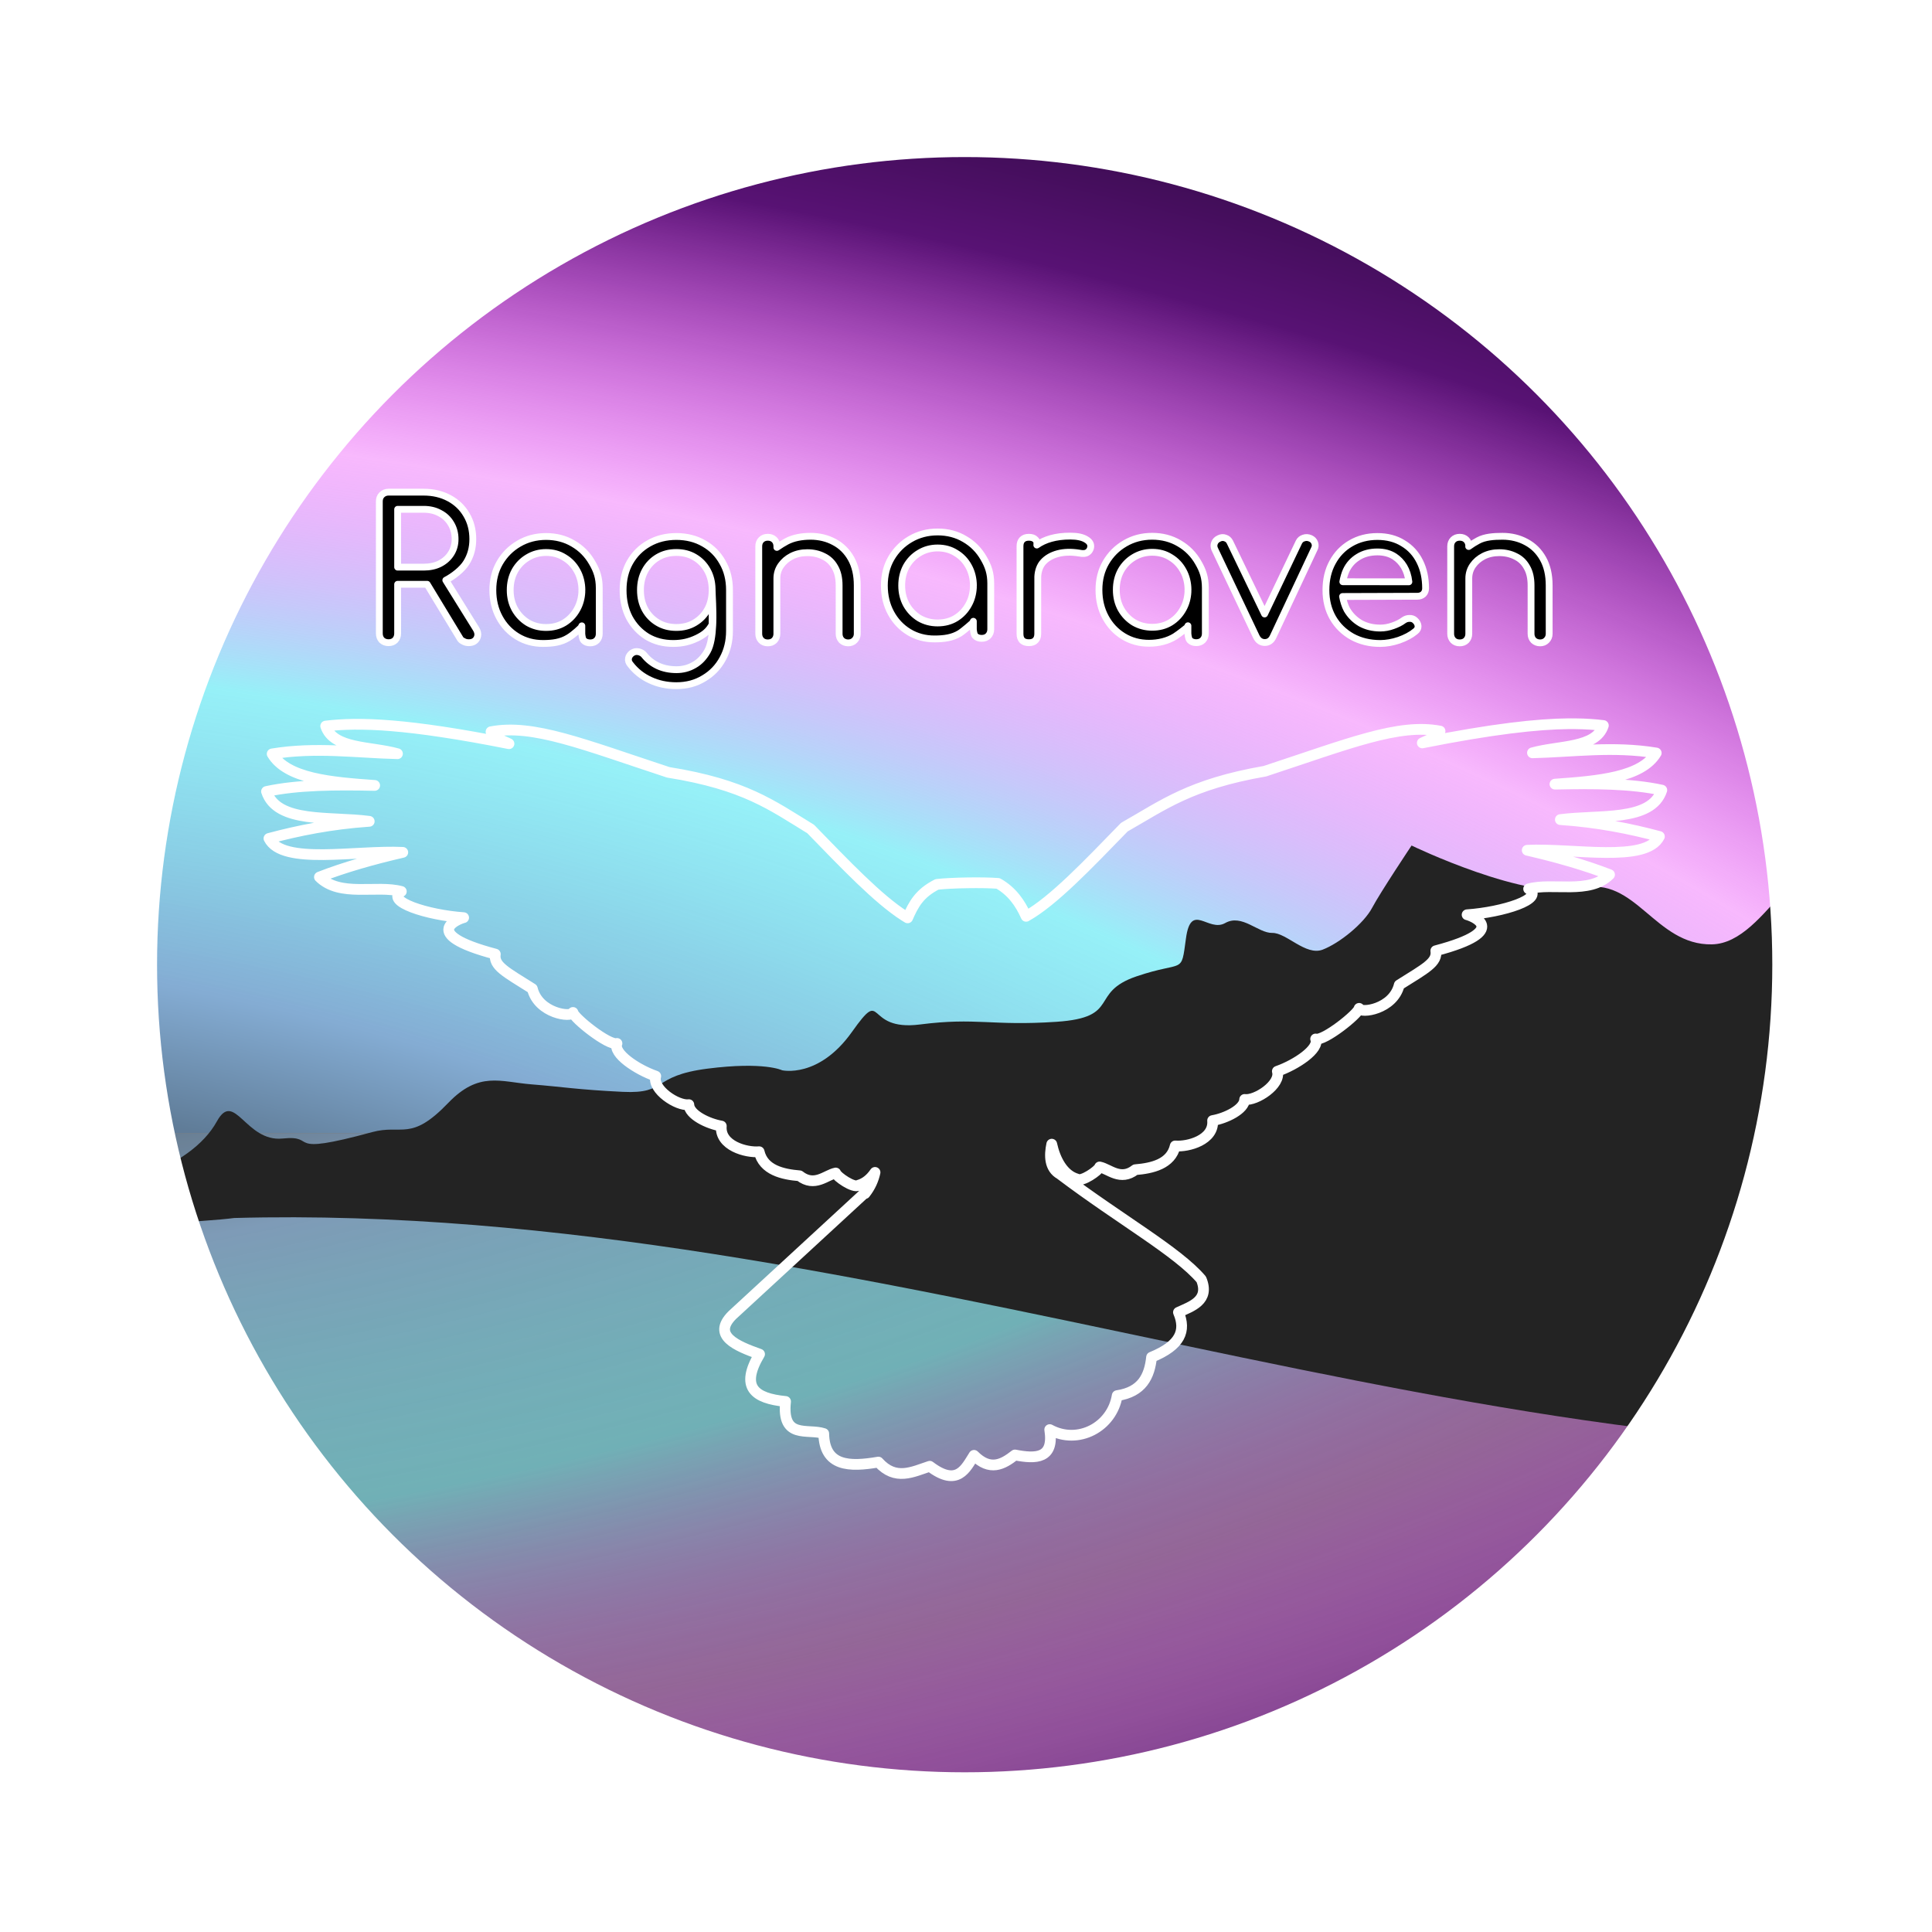 <?xml version="1.0" encoding="UTF-8" standalone="no"?>
<svg
   xmlns:dc="http://purl.org/dc/elements/1.1/"
   xmlns:cc="http://creativecommons.org/ns#"
   xmlns:rdf="http://www.w3.org/1999/02/22-rdf-syntax-ns#"
   xmlns:svg="http://www.w3.org/2000/svg"
   xmlns="http://www.w3.org/2000/svg"
   xmlns:xlink="http://www.w3.org/1999/xlink"
   xmlns:sodipodi="http://sodipodi.sourceforge.net/DTD/sodipodi-0.dtd"
   xmlns:inkscape="http://www.inkscape.org/namespaces/inkscape"
   inkscape:export-ydpi="96"
   inkscape:export-xdpi="96"
   inkscape:export-filename="S:\Dev\Icons\Andrew\AndrewRaven5.png"
   sodipodi:docname="AndrewIconRavenAura6.svg"
   inkscape:version="1.0 (4035a4fb49, 2020-05-01)"
   id="svg1009"
   version="1.1"
   viewBox="0 0 270.933 270.933"
   height="1024"
   width="1024">
  <defs
     id="defs1003">
    <rect
       id="rect2139"
       height="71.212"
       width="276.876"
       y="-129.138"
       x="-9.034" />
    <linearGradient
       id="linearGradient1067"
       inkscape:collect="always">
      <stop
         id="stop1063"
         offset="0"
         style="stop-color:#214468;stop-opacity:1" />
      <stop
         style="stop-color:#587693;stop-opacity:0.953"
         offset="0.32"
         id="stop1285" />
      <stop
         style="stop-color:#7ea8d1;stop-opacity:0.953"
         offset="0.386"
         id="stop1085" />
      <stop
         id="stop1095"
         offset="0.535"
         style="stop-color:#62e9f4;stop-opacity:0.667" />
      <stop
         style="stop-color:#e610f9;stop-opacity:0.294"
         offset="0.659"
         id="stop1083" />
      <stop
         id="stop1093"
         offset="0.815"
         style="stop-color:#581274;stop-opacity:1" />
      <stop
         id="stop1065"
         offset="1"
         style="stop-color:#070111;stop-opacity:1" />
    </linearGradient>
    <inkscape:path-effect
       fuse_tolerance="0"
       hide_knot="false"
       vertical_pattern="false"
       prop_units="false"
       tang_offset="0"
       normal_offset="0"
       spacing="0"
       scale_y_rel="false"
       prop_scale="1"
       copytype="single_stretched"
       pattern="m -22.645,-27.004 h 1.164"
       lpeversion="1"
       is_visible="true"
       id="path-effect2418"
       effect="skeletal" />
    <inkscape:path-effect
       fuse_tolerance="0"
       hide_knot="false"
       vertical_pattern="false"
       prop_units="false"
       tang_offset="0"
       normal_offset="0"
       spacing="0"
       scale_y_rel="false"
       prop_scale="1"
       copytype="single_stretched"
       pattern="m 3.182,3.012 h 3.81 c 0.903,0 1.694,0.188 2.371,0.564 0.696,0.357 1.241,0.875 1.637,1.552 0.395,0.659 0.593,1.411 0.593,2.258 0,0.79 -0.198,1.496 -0.593,2.117 C 10.604,10.124 10.058,10.614 9.362,10.971 8.685,11.31 7.894,11.479 6.991,11.479 H 3.182 Z M 82.237,6.33 c -1.468,0 -2.794,0.348 -3.979,1.044 -1.167,0.677 -2.098,1.609 -2.794,2.794 -0.677,1.167 -1.016,2.502 -1.016,4.008 0,1.486 0.32,2.822 0.96,4.008 0.64,1.185 1.515,2.117 2.625,2.794 1.11,0.677 2.361,1.016 3.754,1.016 1.392,0 2.624,-0.165 3.697,-0.824 0.631,-0.4 1.889,-1.531 1.889,-1.531 l 0.105,-0.229 v 1.16 c 0,0 0.038,0.723 0.264,0.972 0.23,0.254 0.583,0.367 0.96,0.367 0.395,0 0.715,-0.122 0.96,-0.367 0.245,-0.263 0.367,-0.583 0.367,-0.96 v -6.722 h -5.29e-4 C 90.023,12.383 89.676,11.349 88.982,10.168 88.305,8.983 87.383,8.051 86.217,7.374 85.05,6.678 83.723,6.33 82.237,6.33 Z m 19.439,0.606 c -2.147,-0.006 -3.75,0.494 -4.906,1.308 l 0.012,-0.023 c 0,-0.433 0.011,-0.57 -0.214,-0.777 -0.207,-0.226 -0.527,-0.338 -0.96,-0.338 -0.414,0 -0.733,0.113 -0.959,0.338 -0.226,0.226 -0.339,0.546 -0.339,0.96 V 21.244 c 0,0.433 0.113,0.762 0.339,0.988 0.226,0.207 0.545,0.31 0.959,0.31 0.433,0 0.753,-0.113 0.96,-0.338 0.226,-0.226 0.339,-0.546 0.339,-0.96 0,0 -0.001,-8.301 0.003,-8.377 0.046,-0.839 0.308,-1.59 0.788,-2.121 0.527,-0.583 1.241,-0.997 2.145,-1.242 0.922,-0.245 1.966,-0.273 3.133,-0.085 0.263,0.056 0.508,0.075 0.734,0.056 0.226,-0.019 0.414,-0.094 0.565,-0.225 0.169,-0.132 0.291,-0.329 0.366,-0.593 0.113,-0.489 -0.094,-0.894 -0.621,-1.214 -0.527,-0.339 -1.308,-0.508 -2.342,-0.508 z m 11.982,0.025 c -1.468,0 -2.794,0.348 -3.98,1.044 -1.167,0.677 -2.097,1.608 -2.794,2.794 -0.677,1.167 -1.016,2.503 -1.016,4.008 0,1.486 0.32,2.822 0.96,4.008 0.64,1.185 1.515,2.116 2.625,2.794 1.11,0.677 2.361,1.016 3.754,1.016 1.392,0 2.719,-0.329 3.791,-0.988 0.631,-0.4 1.795,-1.343 1.795,-1.343 l 0.105,-0.228 V 21.201 c 0,0 0.038,0.723 0.264,0.972 0.23,0.254 0.583,0.367 0.96,0.367 0.395,0 0.715,-0.122 0.96,-0.367 0.245,-0.263 0.367,-0.583 0.367,-0.96 v -6.722 h -5.3e-4 c -0.003,-1.477 -0.35,-2.512 -1.044,-3.692 -0.677,-1.185 -1.599,-2.116 -2.766,-2.794 -1.167,-0.696 -2.493,-1.044 -3.979,-1.044 z m -50.039,0.003 c -1.242,0 -2.487,0.209 -3.488,0.748 -0.433,0.233 -0.941,0.541 -1.423,0.881 V 8.431 c 0,-0.395 -0.122,-0.715 -0.367,-0.96 -0.245,-0.245 -0.565,-0.367 -0.96,-0.367 -0.395,0 -0.715,0.122 -0.96,0.367 -0.245,0.245 -0.367,0.565 -0.367,0.96 V 21.244 c 0,0.376 0.122,0.696 0.367,0.96 0.245,0.245 0.565,0.367 0.96,0.367 0.395,0 0.715,-0.122 0.96,-0.367 0.245,-0.263 0.367,-0.583 0.367,-0.96 v -8.1 c 0,-0.715 0.198,-1.355 0.593,-1.919 0.395,-0.564 0.922,-1.016 1.58,-1.354 0.677,-0.339 1.44,-0.508 2.286,-0.508 0.884,0 1.674,0.179 2.37,0.536 0.715,0.339 1.27,0.865 1.666,1.58 0.414,0.696 0.621,1.59 0.621,2.681 v 7.084 c 0,0.376 0.122,0.696 0.367,0.96 0.263,0.245 0.583,0.367 0.96,0.367 0.376,0 0.687,-0.122 0.931,-0.367 0.263,-0.263 0.395,-0.583 0.395,-0.96 v -7.084 c 0,-1.543 -0.301,-2.85 -0.903,-3.923 -0.602,-1.072 -1.42,-1.882 -2.455,-2.427 -1.035,-0.564 -2.201,-0.846 -3.5,-0.846 z m 101.313,0 c -1.242,0 -2.547,0.081 -3.544,0.627 -0.439,0.232 -0.921,0.529 -1.381,0.867 l 0.015,-0.026 c 0,-0.395 -0.122,-0.715 -0.367,-0.96 -0.245,-0.245 -0.565,-0.367 -0.96,-0.367 -0.395,0 -0.715,0.122 -0.959,0.367 -0.245,0.245 -0.367,0.565 -0.367,0.96 V 21.244 c 0,0.376 0.122,0.696 0.367,0.96 0.245,0.245 0.564,0.367 0.959,0.367 0.395,0 0.715,-0.122 0.96,-0.367 0.245,-0.263 0.367,-0.583 0.367,-0.96 v -8.083 c 0,-0.732 0.198,-1.372 0.593,-1.936 0.395,-0.564 0.922,-1.016 1.58,-1.354 C 162.872,9.532 163.635,9.362 164.481,9.362 c 0.884,0 1.675,0.179 2.371,0.536 0.715,0.339 1.27,0.865 1.665,1.58 0.414,0.696 0.621,1.59 0.621,2.681 v 7.084 c 0,0.376 0.122,0.696 0.367,0.96 0.263,0.245 0.583,0.367 0.96,0.367 0.376,10e-6 0.687,-0.122 0.931,-0.367 0.263,-0.263 0.395,-0.583 0.395,-0.96 v -7.084 c 0,-1.543 -0.301,-2.85 -0.903,-3.923 -0.602,-1.072 -1.42,-1.882 -2.455,-2.427 -1.035,-0.564 -2.201,-0.846 -3.5,-0.846 z m -140.022,0.028 c -1.468,0 -2.794,0.348 -3.979,1.044 -1.167,0.677 -2.098,1.609 -2.794,2.794 -0.677,1.167 -1.016,2.502 -1.016,4.008 0,1.486 0.32,2.822 0.96,4.008 0.64,1.185 1.515,2.117 2.625,2.794 1.11,0.677 2.361,1.016 3.753,1.016 1.392,0 2.625,-0.165 3.697,-0.823 0.844,-0.487 1.889,-1.531 1.889,-1.531 l 0.105,-0.228 v 1.159 c 0,0 0.039,0.723 0.264,0.972 0.23,0.254 0.583,0.367 0.96,0.367 0.395,0 0.715,-0.122 0.96,-0.367 0.245,-0.263 0.366,-0.583 0.366,-0.96 v -6.722 h -5.3e-4 c -0.003,-1.477 -0.35,-2.511 -1.043,-3.692 -0.677,-1.185 -1.599,-2.117 -2.766,-2.794 -1.167,-0.696 -2.493,-1.044 -3.98,-1.044 z m 19.072,0 c -1.505,0 -2.851,0.339 -4.036,1.016 -1.167,0.659 -2.088,1.58 -2.766,2.766 -0.659,1.167 -0.988,2.521 -0.988,4.064 0,1.524 0.31,2.878 0.931,4.064 0.64,1.167 1.505,2.088 2.596,2.766 1.11,0.659 2.38,0.988 3.81,0.988 1.317,0 2.404,-0.262 3.471,-0.777 1.04,-0.501 1.71,-1.029 2.23,-2.008 -5.29e-4,-1.073 -0.002,-4.364 -0.004,-4.856 -0.024,1 -0.247,1.892 -0.673,2.673 -0.452,0.809 -1.073,1.449 -1.863,1.919 -0.771,0.47 -1.675,0.705 -2.709,0.705 -1.016,0 -1.919,-0.235 -2.709,-0.705 -0.79,-0.47 -1.411,-1.11 -1.863,-1.919 -0.452,-0.828 -0.677,-1.778 -0.677,-2.85 0,-1.072 0.226,-2.023 0.677,-2.85 0.452,-0.828 1.073,-1.477 1.863,-1.947 0.79,-0.47 1.693,-0.706 2.709,-0.706 1.035,0 1.938,0.236 2.709,0.706 0.79,0.47 1.411,1.119 1.863,1.947 0.426,0.781 0.648,1.672 0.672,2.67 0.002,0.06 0.005,0.119 0.005,0.18 0,0.01 -0.001,0.019 -0.001,0.029 0.009,0.798 0.172,2.786 0.103,4.803 0.012,-0.026 -0.021,0.058 -0.009,0.031 l -0.004,0.278 c -0.07,1.491 -0.279,2.939 -0.795,3.833 -0.493,0.853 -1.101,1.524 -1.891,1.976 -0.79,0.47 -1.665,0.705 -2.625,0.705 -1.016,0 -1.928,-0.188 -2.737,-0.564 -0.79,-0.376 -1.449,-0.894 -1.976,-1.552 -0.207,-0.263 -0.489,-0.433 -0.846,-0.508 -0.339,-0.075 -0.659,-0.009 -0.96,0.198 -0.282,0.207 -0.452,0.461 -0.508,0.762 -0.056,0.32 0.038,0.621 0.282,0.903 0.771,0.997 1.731,1.759 2.878,2.286 1.167,0.546 2.446,0.819 3.839,0.819 1.524,0 2.869,-0.357 4.036,-1.072 1.185,-0.696 2.107,-1.656 2.766,-2.879 0.659,-1.204 0.988,-2.559 0.988,-4.064 v -4.987 -0.996 c 0,-1.543 -0.339,-2.897 -1.016,-4.064 C 50.098,9.588 49.186,8.666 48.019,8.008 46.853,7.331 45.507,6.991 43.983,6.991 Z M 49.322,19.979 c 0.005,-0.103 0.009,-0.206 0.013,-0.309 -0.034,0.07 -0.068,0.135 -0.103,0.201 7.1e-5,0.172 5.29e-4,0.793 5.29e-4,0.78 z m -0.09,-5.112 c -7.94e-4,-0.063 -0.006,-0.163 -0.004,-0.21 1.72e-4,-0.006 2.62e-4,0.321 5.29e-4,0.358 0.001,-0.049 0.003,-0.098 0.004,-0.148 z m 92.837,-2.908 c 0.399,-0.854 1.006,-1.505 1.778,-1.976 0.79,-0.489 1.722,-0.733 2.794,-0.733 0.978,0 1.815,0.225 2.511,0.677 1.096,0.727 1.902,1.93 2.097,3.697 l -9.672,-0.01 c 0.097,-0.551 0.269,-1.177 0.492,-1.656 z m 10.414,3.782 c 0.357,-0.001 0.649,-0.104 0.875,-0.311 0.226,-0.226 0.338,-0.508 0.338,-0.847 0,-1.486 -0.282,-2.794 -0.846,-3.923 -0.564,-1.148 -1.383,-2.041 -2.456,-2.681 -1.054,-0.659 -2.305,-0.988 -3.753,-0.988 l 9e-5,-4.03e-5 c -1.468,0 -2.775,0.339 -3.923,1.016 -1.129,0.659 -2.013,1.58 -2.653,2.766 -0.64,1.167 -0.96,2.521 -0.96,4.064 0,1.524 0.339,2.878 1.016,4.064 0.677,1.167 1.618,2.088 2.823,2.766 1.204,0.659 2.577,0.988 4.12,0.988 0.865,0 1.778,-0.16 2.738,-0.48 0.96,-0.339 1.75,-0.762 2.37,-1.27 0.301,-0.226 0.442,-0.489 0.423,-0.79 -0.019,-0.32 -0.179,-0.611 -0.48,-0.875 -0.226,-0.188 -0.489,-0.273 -0.79,-0.254 -0.301,0 -0.584,0.094 -0.847,0.282 -0.395,0.301 -0.912,0.564 -1.552,0.79 -0.621,0.226 -1.242,0.339 -1.863,0.339 -1.091,0 -2.06,-0.236 -2.907,-0.706 -0.828,-0.489 -1.486,-1.147 -1.976,-1.975 -0.294,-0.529 -0.532,-1.323 -0.642,-1.94 z M 123.915,7.146 c -0.151,0.009 -0.301,0.052 -0.452,0.127 -0.339,0.151 -0.565,0.376 -0.677,0.677 -0.113,0.282 -0.103,0.574 0.028,0.875 l 6.096,12.841 c 0.282,0.564 0.696,0.847 1.242,0.847 0.546,0 0.95,-0.283 1.214,-0.847 l 6.039,-12.869 c 0.15,-0.282 0.169,-0.574 0.056,-0.875 -0.113,-0.301 -0.32,-0.517 -0.621,-0.649 -0.339,-0.151 -0.668,-0.17 -0.988,-0.057 -0.32,0.094 -0.555,0.292 -0.705,0.593 L 130.124,18.336 125.044,7.81 c -0.151,-0.301 -0.376,-0.499 -0.677,-0.593 -0.151,-0.056 -0.301,-0.08 -0.451,-0.07 z M 82.237,8.671 c 1.016,0 1.91,0.245 2.681,0.734 0.79,0.47 1.411,1.12 1.862,1.948 0.47,0.827 0.706,1.85 0.706,2.818 l -0.01,0.001 v 0.315 c -0.046,0.863 -0.277,1.743 -0.696,2.482 -0.452,0.828 -1.072,1.486 -1.862,1.976 -0.771,0.47 -1.665,0.705 -2.681,0.705 -0.978,0 -1.872,-0.235 -2.681,-0.705 -0.79,-0.489 -1.42,-1.148 -1.891,-1.976 -0.452,-0.828 -0.677,-1.759 -0.677,-2.794 0,-1.054 0.226,-1.994 0.677,-2.822 0.47,-0.828 1.101,-1.477 1.891,-1.948 0.809,-0.489 1.703,-0.734 2.681,-0.734 z m 31.421,0.631 c 1.016,0 1.91,0.245 2.681,0.734 0.79,0.47 1.411,1.119 1.862,1.947 0.47,0.827 0.706,1.85 0.706,2.819 l -0.01,0.001 v 0.315 c -0.046,0.863 -0.277,1.743 -0.696,2.481 -0.452,0.828 -1.072,1.486 -1.862,1.976 -0.771,0.47 -1.665,0.706 -2.681,0.706 -0.978,0 -1.872,-0.236 -2.681,-0.706 -0.79,-0.489 -1.42,-1.148 -1.891,-1.976 -0.452,-0.828 -0.677,-1.759 -0.677,-2.794 0,-1.054 0.225,-1.995 0.677,-2.823 0.47,-0.828 1.101,-1.477 1.891,-1.947 0.809,-0.489 1.703,-0.734 2.681,-0.734 z m -88.748,0.031 c 1.016,0 1.91,0.245 2.681,0.734 0.79,0.47 1.411,1.12 1.863,1.948 0.47,0.827 0.706,1.85 0.705,2.818 l -0.01,0.001 v 0.315 c -0.046,0.863 -0.276,1.743 -0.696,2.482 -0.452,0.828 -1.073,1.486 -1.863,1.976 -0.771,0.47 -1.665,0.705 -2.681,0.705 -0.978,0 -1.872,-0.235 -2.681,-0.705 -0.79,-0.489 -1.42,-1.148 -1.891,-1.976 -0.452,-0.828 -0.677,-1.759 -0.677,-2.794 0,-1.054 0.226,-1.994 0.677,-2.822 0.47,-0.828 1.101,-1.477 1.891,-1.948 0.809,-0.489 1.703,-0.734 2.681,-0.734 z M 12.369,22.01 c 0.151,0.226 0.361,0.278 0.549,0.391 0.188,0.094 0.414,0.141 0.677,0.141 0.564,0 0.96,-0.216 1.185,-0.649 0.226,-0.433 0.176,-0.901 -0.141,-1.411 l -4.405,-7.089 c 1.091,-0.564 2.419,-1.594 3.022,-2.592 0.621,-0.997 0.932,-2.135 0.932,-3.415 0,-1.355 -0.311,-2.549 -0.932,-3.584 C 12.654,2.767 11.808,1.958 10.716,1.375 9.625,0.792 8.383,0.5 6.991,0.5 H 1.855 c -0.395,0 -0.725,0.132 -0.988,0.395 C 0.622,1.14 0.5,1.46 0.5,1.855 v 19.332 c 0,0.395 0.122,0.724 0.367,0.988 0.263,0.245 0.593,0.367 0.988,0.367 0.395,0 0.715,-0.122 0.96,-0.367 0.245,-0.263 0.367,-0.592 0.367,-0.988 V 13.991 H 7.506 Z"
       lpeversion="1"
       is_visible="true"
       id="path-effect2365"
       effect="skeletal" />
    <inkscape:path-effect
       effect="skeletal"
       id="path-effect2354"
       is_visible="true"
       lpeversion="1"
       pattern="m -24.044,-28.402 h 1.174"
       copytype="single_stretched"
       prop_scale="1"
       scale_y_rel="false"
       spacing="0"
       normal_offset="0"
       tang_offset="0"
       prop_units="false"
       vertical_pattern="false"
       hide_knot="false"
       fuse_tolerance="0" />
    <inkscape:path-effect
       fuse_tolerance="0"
       hide_knot="false"
       vertical_pattern="false"
       prop_units="false"
       tang_offset="0"
       normal_offset="0"
       spacing="0"
       scale_y_rel="false"
       prop_scale="1"
       copytype="single_stretched"
       pattern="m -1.702,-1.702 h 1.009"
       lpeversion="1"
       is_visible="true"
       id="path-effect2336"
       effect="skeletal" />
    <inkscape:path-effect
       fuse_tolerance="0"
       hide_knot="false"
       vertical_pattern="false"
       prop_units="false"
       tang_offset="0"
       normal_offset="0"
       spacing="0"
       scale_y_rel="false"
       prop_scale="1"
       copytype="single_stretched"
       pattern="M 0,0 H 1"
       lpeversion="1"
       is_visible="true"
       id="path-effect2290"
       effect="skeletal" />
    <rect
       x="55.24"
       y="-50.73"
       width="187.773"
       height="39.457"
       id="rect966" />
    <linearGradient
       inkscape:collect="always"
       id="linearGradient1362">
      <stop
         style="stop-color:#575757;stop-opacity:1"
         offset="0"
         id="stop1358" />
      <stop
         style="stop-color:#0f0f0f;stop-opacity:1"
         offset="1"
         id="stop1360" />
    </linearGradient>
    <linearGradient
       inkscape:collect="always"
       id="linearGradient1356">
      <stop
         style="stop-color:#050505;stop-opacity:1"
         offset="0"
         id="stop1348" />
      <stop
         id="stop1350"
         offset="0.348"
         style="stop-color:#ff05d6;stop-opacity:1" />
      <stop
         id="stop1352"
         offset="0.658"
         style="stop-color:#48bee3;stop-opacity:1" />
      <stop
         style="stop-color:#040404;stop-opacity:1"
         offset="1"
         id="stop1354" />
    </linearGradient>
    <linearGradient
       id="linearGradient1291"
       inkscape:collect="always">
      <stop
         id="stop1287"
         offset="0"
         style="stop-color:#000000;stop-opacity:0" />
      <stop
         style="stop-color:#403930;stop-opacity:0.682;"
         offset="0.439"
         id="stop1295" />
      <stop
         id="stop1289"
         offset="1"
         style="stop-color:#d0dd4c;stop-opacity:1" />
    </linearGradient>
    <linearGradient
       id="linearGradient1267"
       inkscape:collect="always">
      <stop
         id="stop1263"
         offset="0"
         style="stop-color:#1d1d1d;stop-opacity:1" />
      <stop
         id="stop1265"
         offset="1"
         style="stop-color:#181818;stop-opacity:1" />
    </linearGradient>
    <linearGradient
       inkscape:collect="always"
       id="linearGradient1261">
      <stop
         style="stop-color:#575757;stop-opacity:1"
         offset="0"
         id="stop1257" />
      <stop
         style="stop-color:#0f0f0f;stop-opacity:1"
         offset="1"
         id="stop1259" />
    </linearGradient>
    <linearGradient
       id="linearGradient1225"
       inkscape:collect="always">
      <stop
         id="stop1221"
         offset="0"
         style="stop-color:#0f0f0f;stop-opacity:1" />
      <stop
         id="stop1223"
         offset="1"
         style="stop-color:#323232;stop-opacity:1" />
    </linearGradient>
    <linearGradient
       id="linearGradient1215"
       inkscape:collect="always">
      <stop
         id="stop1211"
         offset="0"
         style="stop-color:#808080;stop-opacity:1" />
      <stop
         style="stop-color:#484846;stop-opacity:1;"
         offset="0.496"
         id="stop1388" />
      <stop
         id="stop1213"
         offset="1"
         style="stop-color:#2a2926;stop-opacity:1" />
    </linearGradient>
    <linearGradient
       id="linearGradient1167"
       inkscape:collect="always">
      <stop
         id="stop1163"
         offset="0"
         style="stop-color:#050505;stop-opacity:1" />
      <stop
         style="stop-color:#ff05d6;stop-opacity:1"
         offset="0.394"
         id="stop1175" />
      <stop
         style="stop-color:#48bee3;stop-opacity:1"
         offset="0.658"
         id="stop1173" />
      <stop
         id="stop1165"
         offset="1"
         style="stop-color:#040404;stop-opacity:1" />
    </linearGradient>
    <inkscape:path-effect
       lpeversion="1"
       is_visible="true"
       id="path-effect1105"
       effect="spiro" />
    <inkscape:path-effect
       lpeversion="1"
       is_visible="true"
       id="path-effect1101"
       effect="spiro" />
    <inkscape:path-effect
       lpeversion="1"
       is_visible="true"
       id="path-effect1081"
       effect="spiro" />
    <inkscape:path-effect
       lpeversion="1"
       is_visible="true"
       id="path-effect1073"
       effect="spiro" />
    <inkscape:path-effect
       lpeversion="1"
       is_visible="true"
       id="path-effect1065"
       effect="spiro" />
    <inkscape:path-effect
       lpeversion="1"
       is_visible="true"
       id="path-effect1061"
       effect="spiro" />
    <inkscape:path-effect
       lpeversion="1"
       is_visible="true"
       id="path-effect1057"
       effect="spiro" />
    <inkscape:path-effect
       lpeversion="1"
       is_visible="true"
       id="path-effect1053"
       effect="spiro" />
    <inkscape:path-effect
       lpeversion="1"
       is_visible="true"
       id="path-effect1049"
       effect="spiro" />
    <inkscape:path-effect
       lpeversion="1"
       is_visible="true"
       id="path-effect1045"
       effect="spiro" />
    <inkscape:path-effect
       lpeversion="1"
       is_visible="true"
       id="path-effect977"
       effect="spiro" />
    <inkscape:path-effect
       lpeversion="1"
       is_visible="true"
       id="path-effect973"
       effect="spiro" />
    <inkscape:path-effect
       lpeversion="1"
       is_visible="true"
       id="path-effect969"
       effect="spiro" />
    <inkscape:path-effect
       lpeversion="1"
       is_visible="true"
       id="path-effect965"
       effect="spiro" />
    <inkscape:path-effect
       lpeversion="1"
       is_visible="true"
       id="path-effect961"
       effect="spiro" />
    <inkscape:path-effect
       lpeversion="1"
       is_visible="true"
       id="path-effect957"
       effect="spiro" />
    <inkscape:path-effect
       lpeversion="1"
       is_visible="true"
       id="path-effect929"
       effect="spiro" />
    <inkscape:path-effect
       effect="spiro"
       id="path-effect998"
       is_visible="true"
       lpeversion="1" />
    <inkscape:path-effect
       effect="spiro"
       id="path-effect994"
       is_visible="true"
       lpeversion="1" />
    <inkscape:path-effect
       effect="spiro"
       id="path-effect990"
       is_visible="true"
       lpeversion="1" />
    <inkscape:path-effect
       effect="spiro"
       id="path-effect986"
       is_visible="true"
       lpeversion="1" />
    <inkscape:path-effect
       effect="spiro"
       id="path-effect982"
       is_visible="true"
       lpeversion="1" />
    <inkscape:path-effect
       effect="spiro"
       id="path-effect978"
       is_visible="true"
       lpeversion="1" />
    <inkscape:path-effect
       effect="spiro"
       id="path-effect974"
       is_visible="true"
       lpeversion="1" />
    <inkscape:path-effect
       effect="spiro"
       id="path-effect970"
       is_visible="true"
       lpeversion="1" />
    <inkscape:path-effect
       effect="spiro"
       id="path-effect966"
       is_visible="true"
       lpeversion="1" />
    <inkscape:path-effect
       effect="spiro"
       id="path-effect962"
       is_visible="true"
       lpeversion="1" />
    <inkscape:path-effect
       effect="spiro"
       id="path-effect958"
       is_visible="true"
       lpeversion="1" />
    <inkscape:path-effect
       effect="spiro"
       id="path-effect954"
       is_visible="true"
       lpeversion="1" />
    <inkscape:path-effect
       effect="spiro"
       id="path-effect950"
       is_visible="true"
       lpeversion="1" />
    <inkscape:path-effect
       effect="spiro"
       id="path-effect946"
       is_visible="true"
       lpeversion="1" />
    <inkscape:path-effect
       effect="spiro"
       id="path-effect942"
       is_visible="true"
       lpeversion="1" />
    <inkscape:path-effect
       effect="spiro"
       id="path-effect938"
       is_visible="true"
       lpeversion="1" />
    <inkscape:path-effect
       effect="spiro"
       id="path-effect934"
       is_visible="true"
       lpeversion="1" />
    <inkscape:path-effect
       effect="spiro"
       id="path-effect930"
       is_visible="true"
       lpeversion="1" />
    <inkscape:path-effect
       effect="spiro"
       id="path-effect926"
       is_visible="true"
       lpeversion="1" />
    <inkscape:path-effect
       effect="spiro"
       id="path-effect922"
       is_visible="true"
       lpeversion="1" />
    <inkscape:path-effect
       effect="spiro"
       id="path-effect918"
       is_visible="true"
       lpeversion="1" />
    <inkscape:path-effect
       effect="spiro"
       id="path-effect910"
       is_visible="true"
       lpeversion="1" />
    <inkscape:path-effect
       effect="spiro"
       id="path-effect906"
       is_visible="true"
       lpeversion="1" />
    <linearGradient
       gradientTransform="matrix(-0.988,0,0,0.988,263.375,0.36)"
       y2="30.775"
       x2="95.461"
       y1="14.147"
       x1="110.514"
       gradientUnits="userSpaceOnUse"
       id="linearGradient1237"
       xlink:href="#linearGradient1225"
       inkscape:collect="always" />
    <radialGradient
       gradientTransform="matrix(3.918,0.094,-0.045,1.884,119.697,-242.777)"
       gradientUnits="userSpaceOnUse"
       r="135.467"
       fy="253.011"
       fx="-36.666"
       cy="253.011"
       cx="-36.666"
       id="radialGradient1087"
       xlink:href="#linearGradient1067"
       inkscape:collect="always" />
    <filter
       height="1.131"
       y="-0.066"
       width="1.131"
       x="-0.066"
       id="filter1495"
       style="color-interpolation-filters:sRGB"
       inkscape:collect="always">
      <feGaussianBlur
         id="feGaussianBlur1497"
         stdDeviation="7.416"
         inkscape:collect="always" />
    </filter>
    <radialGradient
       r="135.467"
       fy="253.011"
       fx="-36.666"
       cy="253.011"
       cx="-36.666"
       gradientTransform="matrix(3.918,0.094,-0.045,1.884,119.697,-242.777)"
       gradientUnits="userSpaceOnUse"
       id="radialGradient1501"
       xlink:href="#linearGradient1067"
       inkscape:collect="always" />
    <filter
       height="1.069"
       y="-0.035"
       width="1.069"
       x="-0.035"
       id="filter1770"
       style="color-interpolation-filters:sRGB"
       inkscape:collect="always">
      <feGaussianBlur
         id="feGaussianBlur1772"
         stdDeviation="3.909"
         inkscape:collect="always" />
    </filter>
    <filter
       height="1.002"
       y="-0.001"
       width="1.002"
       x="-0.001"
       id="filter2086"
       style="color-interpolation-filters:sRGB"
       inkscape:collect="always">
      <feGaussianBlur
         id="feGaussianBlur2088"
         stdDeviation="0.118"
         inkscape:collect="always" />
    </filter>
    <clipPath
       id="clipPath2091"
       clipPathUnits="userSpaceOnUse">
      <rect
         transform="scale(1,-1)"
         inkscape:label="rect1051"
         y="-154.36"
         x="24.558"
         height="93.946"
         width="229.304"
         id="rect2093"
         style="display:inline;fill:#4e4e4e;fill-opacity:1;stroke:none;stroke-width:1.015;stroke-linecap:round;stroke-linejoin:round;stroke-miterlimit:4;stroke-dasharray:none;stroke-opacity:1" />
    </clipPath>
    <clipPath
       id="clipPath2105"
       clipPathUnits="userSpaceOnUse">
      <g
         inkscape:label="Raven"
         transform="matrix(0.84,0,0,0.84,26.117,36.353)"
         id="g2121"
         style="display:inline">
        <path
           style="opacity:1;fill:url(#linearGradient2123);fill-opacity:1;stroke:none;stroke-width:595.485;stroke-linecap:butt;stroke-linejoin:miter;stroke-miterlimit:4;stroke-dasharray:none;stroke-opacity:1"
           d="m 162.795,6.15 c 7.225,-3.901 12.234,-7.827 26.192,-10.42 15.717,-5.172 24.922,-8.943 32.615,-7.469 -0.093,0.68 -1.559,1.433 -3.307,2.2 18.575,-3.696 27.628,-3.996 33.728,-3.243 -1.401,4.281 -8.264,3.701 -13.207,5.084 7.633,-0.188 15.027,-1.286 23.056,0.033 -2.722,4.537 -10.713,5.227 -18.861,5.802 7.187,-0.148 14.191,-0.125 19.902,1.116 -1.943,5.93 -11.65,4.53 -18.902,5.49 7.027,0.482 13.079,1.711 18.453,3.15 -2.497,4.951 -15.995,2.138 -24.626,2.558 5.465,1.258 10.752,2.761 15.338,4.545 -3.786,3.759 -10.562,1.418 -15.07,2.652 3.047,1.84 -4.752,4.345 -11.465,4.819 0.591,0.109 8.601,2.89 -5.83,6.708 0.318,2.158 -1.792,3.213 -6.81,6.363 -1.13,4.591 -7.266,5.357 -7.477,4.369 -0.132,1.021 -6.581,6.163 -8.098,5.705 0.765,1.846 -3.631,4.797 -7.133,6.013 0.72,2.475 -4.02,5.55 -6.089,5.248 -0.059,1.859 -3.522,3.522 -5.973,3.938 0.311,3.62 -4.58,4.932 -6.963,4.723 -0.789,3.393 -4.334,4.17 -7.432,4.427 -2.774,2.175 -4.898,-0.163 -6.654,-0.51 -0.142,0.633 -3.344,2.873 -4.193,2.252 -3.625,-1.006 -5.134,-6.249 -5.073,-9.842 0.777,-17.22 -5.786,-32.335 -9.244,-37.745 5.354,0.61 13.861,-8.439 23.123,-17.965 z"
           id="path2107"
           sodipodi:nodetypes="ccccccccccccccccccccccccccccc" />
        <path
           sodipodi:nodetypes="ccccccccccccccccccccccccccccc"
           id="path2109"
           d="m 104.352,6.492 c -7.314,-3.95 -12.386,-7.925 -26.518,-10.549 -15.912,-5.236 -25.232,-9.054 -33.021,-7.562 0.094,0.689 1.579,1.45 3.348,2.227 -18.806,-3.742 -27.972,-4.046 -34.147,-3.284 1.419,4.334 8.367,3.747 13.372,5.147 -7.728,-0.191 -15.214,-1.301 -23.343,0.033 2.756,4.593 10.846,5.292 19.096,5.874 -7.276,-0.15 -14.367,-0.126 -20.149,1.13 1.967,6.004 11.794,4.586 19.137,5.558 -7.115,0.488 -13.241,1.733 -18.683,3.189 2.528,5.013 16.194,2.165 24.933,2.59 -5.532,1.274 -10.886,2.795 -15.529,4.602 3.834,3.806 10.694,1.436 15.258,2.685 -3.085,1.863 4.811,4.399 11.607,4.879 -0.598,0.11 -8.708,2.926 5.902,6.791 -0.322,2.185 1.814,3.253 6.894,6.442 1.144,4.648 7.356,5.424 7.57,4.424 0.134,1.034 6.663,6.239 8.199,5.776 -0.774,1.869 3.676,4.857 7.222,6.088 -0.729,2.506 4.07,5.619 6.164,5.313 0.059,1.882 3.565,3.566 6.048,3.987 -0.315,3.665 4.637,4.994 7.05,4.782 0.799,3.435 4.388,4.222 7.524,4.482 2.808,2.202 4.959,-0.165 6.736,-0.516 0.144,0.641 3.386,2.908 4.245,2.28 3.67,-1.019 5.198,-6.327 5.136,-9.964 -0.787,-17.434 5.858,-32.737 9.359,-38.215 -5.421,0.618 -14.033,-8.543 -23.41,-18.189 z"
           style="opacity:1;fill:url(#linearGradient2125);fill-opacity:1;stroke:none;stroke-width:0.265px;stroke-linecap:butt;stroke-linejoin:miter;stroke-opacity:1" />
        <path
           sodipodi:nodetypes="csccccccccccc"
           id="path2111"
           d="m 162.795,6.15 c 7.184,-4.062 12.174,-7.979 26.192,-10.42 8.01,-1.395 -0.452,14.392 -9.027,15.478 0.158,1.082 -0.684,10.03 -6.543,10.346 1.042,3.602 -0.138,4.392 -1.981,5.207 2.144,3.421 -0.739,4.197 -2.629,4.771 0.483,1.109 0.901,2.601 -0.879,2.703 0.061,2.156 1.268,6.195 -2.76,6.612 1.241,9.121 -3.809,6.213 -5.109,5.174 -0.188,12.365 -6.166,3.385 -6.212,3.392 0,0 -1.812,-4.005 -6.568,-3.719 -1.264,-5.528 -4.891,-15.797 -7.606,-21.578 5.354,0.61 13.861,-8.439 23.123,-17.965 z"
           style="fill:url(#linearGradient2127);fill-opacity:1;stroke:none;stroke-width:0.261px;stroke-linecap:butt;stroke-linejoin:miter;stroke-opacity:1" />
        <path
           style="fill:url(#linearGradient2129);fill-opacity:1;stroke:none;stroke-width:0.265px;stroke-linecap:butt;stroke-linejoin:miter;stroke-opacity:1"
           d="M 104.352,6.492 C 97.179,2.118 92.14,-1.768 77.834,-4.057 69.705,-5.358 78.292,10.514 86.973,11.613 c -0.159,1.095 0.692,10.154 6.624,10.474 -1.055,3.646 0.14,4.446 2.005,5.272 -2.171,3.463 0.749,4.25 2.662,4.83 -0.489,1.122 -0.912,2.633 0.89,2.736 -0.062,2.183 -1.284,6.272 2.795,6.694 -1.256,9.234 3.857,6.29 5.172,5.239 0.19,12.519 6.242,3.427 6.29,3.434 0,0 1.834,-4.055 6.65,-3.765 1.28,-5.597 4.952,-15.993 7.701,-21.846 -5.421,0.618 -14.033,-8.543 -23.41,-18.189 z"
           id="path2113"
           sodipodi:nodetypes="csccccccccccc" />
        <path
           sodipodi:nodetypes="ccsccscccc"
           id="path2115"
           d="m 150.855,70.816 c -3.021,-1.644 -1.531,-6.123 -0.9,-8.05 0.429,-12.863 0.917,-19.896 -4.2,-36.534 -1.136,-3.693 -2.706,-7.46 -6.48,-9.597 -2.662,-0.219 -8.728,-0.132 -11.39,0.183 -3.767,1.922 -4.621,4.304 -5.966,7.394 -4.232,9.729 -6.777,20.682 -6.029,38.111 0.785,4.01 1.637,8.451 -1.576,12.294 -2.098,9.782 3.71,21.666 20.295,28.436 10.645,-10.591 17.474,-15.882 16.246,-32.237 z"
           style="display:inline;opacity:1;fill:url(#radialGradient2131);fill-opacity:1;stroke:none;stroke-width:0.265px;stroke-linecap:butt;stroke-linejoin:miter;stroke-opacity:1" />
        <path
           style="fill:url(#linearGradient2133);fill-opacity:1;stroke:none;stroke-width:0.265px;stroke-linecap:butt;stroke-linejoin:miter;stroke-opacity:1"
           d="m 133.857,41.592 c -3.819,-3.882 -5.867,-10.12 -8.237,-15.744 -1.145,-11.709 17.524,-10.164 15.353,-0.037 -1.964,5.809 -4.017,12.014 -7.116,15.781 z"
           id="path2117"
           sodipodi:nodetypes="ccccc" />
        <path
           style="display:inline;opacity:1;fill:url(#radialGradient2135);fill-opacity:1;stroke:none;stroke-width:0.265px;stroke-linecap:butt;stroke-linejoin:miter;stroke-opacity:1"
           d="m 150.808,70.793 c 11.338,8.555 21.845,14.372 26.312,19.594 1.621,3.947 -1.835,5.033 -4.252,6.142 1.475,3.457 0.366,6.162 -5.008,8.363 -0.381,3.572 -1.766,6.465 -6.402,7.158 -0.949,5.833 -7.283,9.218 -12.568,6.331 0.869,5.475 -2.571,5.481 -6.473,4.725 -2.289,1.803 -4.658,3.05 -7.63,0.071 -1.508,2.33 -3.021,6.006 -8.245,2.032 -3.189,1.04 -6.378,2.776 -9.568,-0.78 -5.407,0.928 -10.064,0.85 -10.182,-5.315 -2.978,-0.992 -7.87,1.167 -7.111,-5.977 -5.819,-0.574 -8.5,-2.652 -4.843,-8.812 -4.259,-1.513 -8.936,-3.437 -5.079,-7.276 l 24.743,-22.808 c -0.36,2.735 -0.64,5.193 3.476,3.415 -0.719,2.252 -1.15,5.596 0.864,4.916 -0.223,2.486 -0.923,4.501 1.485,5.02 0.951,1.945 -0.082,5.883 4.377,4.527 0.921,3.968 2.045,8.03 5.623,6.603 1.96,4.099 3.692,4.674 6.584,0.458 3.75,0.391 3.624,-3.847 3.513,-8.073 3.466,1.168 3.685,-3.713 3.048,-7.115 1.926,0.173 3.977,0.621 2.981,-5.658 4.087,0.5 4.471,-3.218 4.356,-7.539 z"
           id="path2119"
           sodipodi:nodetypes="ccccccccccccccccccccccccc" />
      </g>
    </clipPath>
    <linearGradient
       y2="-9.77"
       x2="122.849"
       y1="-9.77"
       x1="1.531"
       gradientTransform="matrix(-0.988,0,0,0.988,263.375,0.36)"
       gradientUnits="userSpaceOnUse"
       id="linearGradient2123"
       xlink:href="#linearGradient1356"
       inkscape:collect="always" />
    <linearGradient
       y2="-9.77"
       x2="125.247"
       y1="-9.77"
       x1="1.531"
       gradientTransform="translate(2.521,0.63)"
       gradientUnits="userSpaceOnUse"
       id="linearGradient2125"
       xlink:href="#linearGradient1167"
       inkscape:collect="always" />
    <linearGradient
       y2="30.775"
       x2="95.461"
       y1="14.147"
       x1="110.514"
       gradientTransform="matrix(-0.988,0,0,0.988,263.375,0.36)"
       gradientUnits="userSpaceOnUse"
       id="linearGradient2127"
       xlink:href="#linearGradient1362"
       inkscape:collect="always" />
    <linearGradient
       y2="30.775"
       x2="95.461"
       y1="14.147"
       x1="110.514"
       gradientTransform="translate(2.521,0.63)"
       gradientUnits="userSpaceOnUse"
       id="linearGradient2129"
       xlink:href="#linearGradient1261"
       inkscape:collect="always" />
    <radialGradient
       r="18.455"
       fy="68.56"
       fx="132.811"
       cy="68.56"
       cx="132.811"
       gradientTransform="matrix(1,0,0,2.336,0,-79.57)"
       gradientUnits="userSpaceOnUse"
       id="radialGradient2131"
       xlink:href="#linearGradient1267"
       inkscape:collect="always" />
    <linearGradient
       y2="36.616"
       x2="135.49"
       y1="16.372"
       x1="135.49"
       gradientTransform="translate(-1.525,0.14)"
       gradientUnits="userSpaceOnUse"
       id="linearGradient2133"
       xlink:href="#linearGradient1291"
       inkscape:collect="always" />
    <radialGradient
       r="44.606"
       fy="54.15"
       fx="133.196"
       cy="54.15"
       cx="133.196"
       gradientTransform="matrix(-0.011,1.326,-1.243,-0.01,201.971,-105.287)"
       gradientUnits="userSpaceOnUse"
       id="radialGradient2135"
       xlink:href="#linearGradient1215"
       inkscape:collect="always" />
    <clipPath
       id="clipPath3062"
       clipPathUnits="userSpaceOnUse">
      <use
         id="use3064"
         xlink:href="#g3058"
         y="0"
         x="0" />
    </clipPath>
    <radialGradient
       r="135.467"
       fy="253.011"
       fx="-36.666"
       cy="253.011"
       cx="-36.666"
       gradientTransform="matrix(3.918,0.094,-0.045,1.884,119.697,-242.777)"
       gradientUnits="userSpaceOnUse"
       id="radialGradient3098"
       xlink:href="#linearGradient1067"
       inkscape:collect="always" />
    <clipPath
       id="clipPath3283"
       clipPathUnits="userSpaceOnUse">
      <ellipse
         ry="96.463"
         rx="134.867"
         cy="152.815"
         cx="132.172"
         id="circle3285"
         style="font-variation-settings:normal;display:inline;opacity:1;vector-effect:none;fill:none;fill-opacity:1;fill-rule:evenodd;stroke:#ffffff;stroke-width:18.421;stroke-linecap:butt;stroke-linejoin:miter;stroke-miterlimit:4;stroke-dasharray:none;stroke-dashoffset:0;stroke-opacity:1;stop-color:#000000;stop-opacity:1" />
    </clipPath>
    <clipPath
       id="clipPath3301"
       clipPathUnits="userSpaceOnUse">
      <circle
         r="121.269"
         cy="135.826"
         cx="135.272"
         id="circle3303"
         style="font-variation-settings:normal;display:inline;opacity:1;vector-effect:none;fill:none;fill-opacity:1;fill-rule:evenodd;stroke:#ffffff;stroke-width:19.585;stroke-linecap:butt;stroke-linejoin:miter;stroke-miterlimit:4;stroke-dasharray:none;stroke-dashoffset:0;stroke-opacity:1;stop-color:#000000;stop-opacity:1" />
    </clipPath>
  </defs>
  <sodipodi:namedview
     inkscape:snap-global="false"
     id="base"
     pagecolor="#949494"
     bordercolor="#666666"
     borderopacity="1.0"
     inkscape:pageopacity="0"
     inkscape:pageshadow="2"
     inkscape:zoom="0.70409196"
     inkscape:cx="287.31965"
     inkscape:cy="454.11782"
     inkscape:document-units="mm"
     inkscape:current-layer="layer4"
     inkscape:document-rotation="0"
     showgrid="false"
     units="px"
     inkscape:window-width="2560"
     inkscape:window-height="1017"
     inkscape:window-x="1912"
     inkscape:window-y="-8"
     inkscape:window-maximized="1"
     showguides="true"
     inkscape:guide-bbox="true">
    <sodipodi:guide
       position="135.467,135.467"
       orientation="-1,0"
       id="guide1681"
       inkscape:label=""
       inkscape:locked="false"
       inkscape:color="rgb(0,0,255)" />
    <sodipodi:guide
       position="135.467,135.467"
       orientation="0,1"
       id="guide1683"
       inkscape:label=""
       inkscape:locked="false"
       inkscape:color="rgb(0,0,255)" />
  </sodipodi:namedview>
  <g
     inkscape:label="Sky"
     id="layer4"
     inkscape:groupmode="layer">
    <rect
       clip-path="url(#clipPath3301)"
       style="display:inline;fill:url(#radialGradient3098);fill-opacity:1;stroke:none;stroke-width:1;stroke-linecap:round;stroke-linejoin:round;stroke-miterlimit:4;stroke-dasharray:none;stroke-opacity:1;filter:url(#filter1770)"
       id="rect1053"
       width="270.933"
       height="270.933"
       x="0"
       y="0"
       transform="matrix(1.079,0,0,1.079,-10.62,-11.217)" />
  </g>
  <g
     inkscape:label="Water"
     id="layer2"
     inkscape:groupmode="layer" />
  <g
     inkscape:label="Mountain"
     id="layer3"
     inkscape:groupmode="layer" />
  <g
     style="display:inline"
     inkscape:label="Raven"
     id="layer1"
     inkscape:groupmode="layer">
    <g
       transform="matrix(0.914,0,0,1.277,14.248,-60.207)"
       clip-path="url(#clipPath3283)"
       id="g3060">
      <g
         id="g3058"
         inkscape:label="Clip">
        <rect
           inkscape:label="rect1051"
           y="171.592"
           x="-1.883"
           height="74.423"
           width="270.933"
           id="rect1541"
           style="display:inline;fill:#7e7e7e;fill-opacity:1;stroke:none;stroke-width:0.982;stroke-linecap:round;stroke-linejoin:round;stroke-miterlimit:4;stroke-dasharray:none;stroke-opacity:1" />
        <rect
           transform="matrix(1.182,0,0,-0.792,-30.899,293.876)"
           y="0"
           x="0"
           height="270.933"
           width="270.933"
           id="rect1499"
           style="display:inline;opacity:0.843;fill:url(#radialGradient1501);fill-opacity:1;stroke:none;stroke-width:1;stroke-linecap:round;stroke-linejoin:round;stroke-miterlimit:4;stroke-dasharray:none;stroke-opacity:1;filter:url(#filter2086)"
           clip-path="url(#clipPath2091)" />
        <path
           style="display:inline;fill:#232323;fill-opacity:1;stroke:none;stroke-width:0.27px;stroke-linecap:butt;stroke-linejoin:miter;stroke-opacity:1"
           d="m 303.811,205.014 1.695,-68.84 c 0,0 -26.247,7.806 -35.476,4.891 -9.23,-2.915 -14.242,9.666 -22.96,9.788 -8.718,0.122 -11.768,-7.613 -20.016,-6.146 -8.248,1.468 -26.067,-4.708 -26.067,-4.708 0,0 -4.793,5.139 -6.058,6.848 -1.266,1.708 -4.983,3.874 -7.582,4.586 -2.599,0.713 -5.556,-1.867 -7.735,-1.836 -2.179,0.03 -4.639,-2.133 -7.229,-1.083 -2.59,1.051 -5.241,-2.379 -6.012,1.69 -0.771,4.069 -0.224,2.37 -7.592,4.164 -7.368,1.794 -2.272,4.512 -12.289,4.99 -10.017,0.478 -12.222,-0.506 -20.923,0.292 -8.701,0.798 -5.34,-4.322 -10.445,0.821 -5.105,5.144 -10.71,4.208 -10.71,4.208 0,0 -2.749,-0.976 -11.45,-0.178 -8.701,0.798 -6.014,2.789 -12.996,2.548 -6.983,-0.241 -9.171,-0.548 -13.974,-0.82 -4.803,-0.271 -8.09,-1.481 -12.813,2.039 -5.78,4.308 -7.034,2.296 -11.694,3.207 -13.928,2.721 -8.06,0.281 -13.718,0.699 -5.658,0.417 -7.381,-5.38 -10.076,-1.888 -8.225,10.653 -49.084,9.511 -49.549,11.082 -0.404,1.362 42.962,0.391 52.211,-0.466 98.669,-1.916 195.542,31.194 283.46,24.114 z"
           id="path1049"
           sodipodi:nodetypes="ccssscssssssssscsssssssscc" />
      </g>
    </g>
    <rect
       style="display:none;opacity:1;fill:#7e7e7e;fill-opacity:1;stroke:none;stroke-width:1;stroke-linecap:round;stroke-linejoin:round;stroke-miterlimit:4;stroke-dasharray:none;stroke-opacity:1"
       id="rect3102"
       width="335.865"
       height="159.164"
       x="-16.474"
       y="3.454"
       clip-path="url(#clipPath2105)"
       inkscape:export-xdpi="96"
       inkscape:export-ydpi="96"
       transform="matrix(0.648,0,0,0.648,46.023,94.22)"
       inkscape:label="rect2095" />
    <path
       sodipodi:nodetypes="scccccccccccccccccccccccccccccccccccccccccccccccccccccccccccccccccccccccccccccss"
       d="m 220.038,101.491 c -4.463,0.042 -10.751,0.734 -20.583,2.691 1.315,-0.578 2.419,-1.144 2.489,-1.656 -5.792,-1.109 -12.721,1.729 -24.552,5.622 -10.553,1.838 -14.31,4.786 -19.718,7.844 -5.144,5.291 -9.978,10.383 -13.778,12.507 -0.817,-1.839 -1.984,-3.514 -3.928,-4.615 -2.004,-0.165 -6.571,-0.099 -8.574,0.138 -2.47,1.26 -3.276,2.783 -4.112,4.692 -0.15,-0.089 -0.301,-0.181 -0.454,-0.279 -3.715,-2.374 -8.297,-7.193 -13.15,-12.185 -5.4,-3.293 -9.193,-6.218 -19.962,-7.941 -11.979,-3.942 -18.994,-6.816 -24.858,-5.692 0.071,0.518 1.188,1.092 2.52,1.676 -14.157,-2.817 -21.056,-3.046 -25.705,-2.472 1.068,3.263 6.298,2.821 10.066,3.875 -5.818,-0.144 -11.453,-0.98 -17.572,0.025 2.075,3.458 8.165,3.984 14.375,4.422 -5.477,-0.113 -10.816,-0.095 -15.169,0.851 1.481,4.52 8.879,3.452 14.406,4.184 -5.356,0.367 -9.968,1.304 -14.064,2.401 1.903,3.774 12.191,1.63 18.769,1.95 -4.165,0.959 -8.195,2.104 -11.69,3.464 2.886,2.865 8.05,1.081 11.486,2.021 -2.323,1.402 3.622,3.312 8.738,3.672 -0.45,0.083 -6.555,2.204 4.443,5.113 -0.242,1.645 1.365,2.449 5.19,4.85 0.861,3.499 5.538,4.083 5.699,3.33 0.101,0.778 5.016,4.697 6.172,4.348 -0.583,1.407 2.767,3.656 5.437,4.583 -0.549,1.887 3.063,4.23 4.64,4 0.045,1.417 2.684,2.684 4.553,3.001 -0.237,2.759 3.491,3.759 5.307,3.6 0.601,2.586 3.303,3.178 5.664,3.374 2.114,1.658 3.733,-0.124 5.071,-0.388 0.108,0.483 2.549,2.189 3.196,1.716 0.966,-0.268 1.731,-0.936 2.32,-1.802 -0.221,1.017 -0.651,2.016 -1.406,2.967 0.005,-0.042 0.01,-0.083 0.015,-0.126 l -18.626,17.17 c -2.904,2.89 0.618,4.338 3.824,5.477 -2.753,4.637 -0.735,6.201 3.646,6.634 -0.571,5.377 3.111,3.752 5.353,4.499 0.089,4.641 3.594,4.7 7.664,4.001 2.401,2.677 4.802,1.37 7.203,0.587 3.932,2.992 5.072,0.224 6.206,-1.53 2.238,2.243 4.021,1.304 5.744,-0.054 2.937,0.569 5.527,0.565 4.873,-3.557 3.978,2.174 8.746,-0.375 9.461,-4.765 3.49,-0.522 4.533,-2.7 4.82,-5.389 4.046,-1.657 4.881,-3.693 3.77,-6.295 1.82,-0.835 4.421,-1.652 3.201,-4.623 -3.358,-3.925 -11.25,-8.299 -19.771,-14.724 -2e-4,-0.003 -6.1e-4,-0.005 -7.6e-4,-0.009 -1.55,-0.844 -1.521,-2.679 -1.196,-4.222 0.474,2.18 1.606,4.349 3.555,4.89 0.639,0.467 3.05,-1.218 3.157,-1.695 1.322,0.261 2.921,2.021 5.009,0.384 2.332,-0.194 5,-0.778 5.594,-3.333 1.794,0.157 5.477,-0.831 5.242,-3.556 1.846,-0.313 4.452,-1.565 4.496,-2.964 1.558,0.227 5.126,-2.087 4.584,-3.95 2.637,-0.915 5.945,-3.137 5.37,-4.527 1.142,0.345 5.997,-3.526 6.097,-4.294 0.159,0.744 4.779,0.167 5.629,-3.289 3.778,-2.372 5.365,-3.166 5.126,-4.79 10.863,-2.874 4.833,-4.968 4.388,-5.049 5.053,-0.356 10.925,-2.242 8.631,-3.628 3.394,-0.928 8.495,0.834 11.345,-1.996 -3.453,-1.344 -7.433,-2.475 -11.546,-3.422 6.498,-0.316 16.658,1.802 18.538,-1.926 -4.046,-1.083 -8.602,-2.009 -13.892,-2.371 5.46,-0.723 12.767,0.332 14.23,-4.132 -4.299,-0.934 -9.572,-0.952 -14.982,-0.84 6.134,-0.433 12.149,-0.953 14.199,-4.368 -6.045,-0.993 -11.611,-0.167 -17.357,-0.025 3.721,-1.041 8.888,-0.604 9.943,-3.827 -1.148,-0.142 -2.435,-0.234 -3.938,-0.249 -0.282,-0.003 -0.571,-0.003 -0.869,-4e-4 z"
       inkscape:label="rect2095"
       style="display:inline;opacity:1;fill:none;fill-opacity:1;stroke:#ffffff;stroke-width:1.506;stroke-linecap:round;stroke-linejoin:round;stroke-miterlimit:4;stroke-dasharray:none;stroke-opacity:1"
       clip-path="none"
       id="rect3110" />
    <circle
       style="font-variation-settings:normal;display:inline;opacity:1;vector-effect:none;fill:none;fill-opacity:1;fill-rule:evenodd;stroke:#ffffff;stroke-width:19.898;stroke-linecap:butt;stroke-linejoin:miter;stroke-miterlimit:4;stroke-dasharray:none;stroke-dashoffset:0;stroke-opacity:1;stop-color:#000000;stop-opacity:1"
       id="path3094"
       cx="135.281"
       cy="135.281"
       r="123.205" />
  </g>
  <g
     inkscape:label="Text"
     id="layer5"
     inkscape:groupmode="layer">
    <path
       inkscape:label="TextBase"
       sodipodi:nodetypes="csccsscsccsccsssscccccscsccccssscccsssscscccsccscccsssccssssccccsscsccccsssscsssssscscssscsccsscssssscssscccssssscscssscsccsscssssscsccccssssccccsscscccccssccsccssccccsscsssscscsccccscscccccccsccscsccsccccccccccsccsccscccsccccccsccscccccccscccccccccsccsccccccccccccccccsccsccccccccccccsccsccccccccccccsccsccccccssccscsssssscscsccc"
       d="m 55.763,71.424 h 3.649 c 0.865,0 1.622,0.18 2.271,0.54 0.667,0.342 1.189,0.838 1.567,1.487 0.378,0.631 0.568,1.351 0.568,2.162 0,0.757 -0.189,1.433 -0.568,2.027 -0.378,0.595 -0.901,1.063 -1.567,1.406 -0.649,0.324 -1.406,0.487 -2.271,0.487 h -3.649 z m 75.714,3.177 c -1.406,0 -2.676,0.334 -3.811,1 -1.117,0.649 -2.009,1.541 -2.676,2.676 -0.649,1.117 -0.973,2.397 -0.973,3.838 0,1.424 0.306,2.703 0.919,3.838 0.613,1.135 1.451,2.027 2.514,2.676 1.063,0.649 2.262,0.973 3.595,0.973 1.333,0 2.514,-0.158 3.541,-0.789 0.604,-0.383 1.809,-1.466 1.809,-1.466 l 0.101,-0.219 v 1.111 c 0,0 0.037,0.692 0.252,0.93 0.22,0.243 0.559,0.351 0.919,0.351 0.378,0 0.685,-0.117 0.919,-0.351 0.234,-0.252 0.351,-0.559 0.351,-0.919 v -6.438 h -5.1e-4 c -0.003,-1.415 -0.336,-2.405 -1,-3.536 -0.649,-1.135 -1.532,-2.027 -2.649,-2.676 -1.117,-0.667 -2.388,-1 -3.811,-1 z m 18.618,0.58 c -2.056,-0.006 -3.592,0.473 -4.698,1.253 l 0.011,-0.022 c 0,-0.414 0.011,-0.546 -0.205,-0.744 -0.198,-0.216 -0.505,-0.324 -0.919,-0.324 -0.396,0 -0.702,0.108 -0.919,0.324 -0.216,0.216 -0.325,0.523 -0.325,0.919 v 12.298 c 0,0.414 0.108,0.73 0.325,0.946 0.216,0.198 0.522,0.297 0.919,0.297 0.414,0 0.721,-0.108 0.919,-0.324 0.216,-0.216 0.325,-0.523 0.325,-0.919 0,0 -8.3e-4,-7.95 0.003,-8.023 0.044,-0.804 0.295,-1.523 0.754,-2.032 0.505,-0.559 1.189,-0.955 2.054,-1.189 0.883,-0.234 1.883,-0.261 3,-0.081 0.252,0.054 0.487,0.072 0.703,0.054 0.216,-0.018 0.397,-0.09 0.541,-0.216 0.162,-0.126 0.279,-0.315 0.351,-0.568 0.108,-0.469 -0.09,-0.856 -0.594,-1.163 -0.505,-0.324 -1.252,-0.487 -2.243,-0.487 z m 11.476,0.024 c -1.406,0 -2.676,0.334 -3.811,1 -1.117,0.649 -2.009,1.54 -2.676,2.676 -0.649,1.117 -0.974,2.397 -0.974,3.839 0,1.424 0.306,2.703 0.919,3.838 0.613,1.135 1.451,2.027 2.514,2.676 1.063,0.649 2.262,0.973 3.595,0.973 1.333,0 2.604,-0.315 3.631,-0.946 0.604,-0.383 1.719,-1.286 1.719,-1.286 l 0.1,-0.219 v 1.088 c 0,0 0.037,0.692 0.252,0.93 0.22,0.243 0.559,0.351 0.919,0.351 0.378,0 0.685,-0.117 0.919,-0.351 0.234,-0.252 0.351,-0.559 0.351,-0.919 v -6.438 h -5.2e-4 c -0.003,-1.415 -0.336,-2.405 -1,-3.536 -0.649,-1.135 -1.532,-2.027 -2.649,-2.676 -1.117,-0.667 -2.387,-1 -3.811,-1 z m -47.924,0.003 c -1.189,0 -2.381,0.201 -3.34,0.716 -0.414,0.223 -0.901,0.518 -1.363,0.843 v -0.154 c 0,-0.378 -0.117,-0.685 -0.351,-0.919 -0.234,-0.234 -0.541,-0.351 -0.919,-0.351 -0.378,0 -0.685,0.117 -0.919,0.351 -0.234,0.234 -0.351,0.541 -0.351,0.919 v 12.271 c 0,0.36 0.117,0.667 0.351,0.919 0.234,0.234 0.541,0.351 0.919,0.351 0.378,0 0.685,-0.117 0.919,-0.351 0.234,-0.252 0.351,-0.559 0.351,-0.919 v -7.757 c 0,-0.685 0.189,-1.298 0.568,-1.838 0.378,-0.541 0.883,-0.973 1.513,-1.297 0.649,-0.324 1.379,-0.487 2.19,-0.487 0.847,0 1.603,0.171 2.27,0.514 0.685,0.324 1.217,0.829 1.595,1.513 0.396,0.667 0.594,1.523 0.594,2.568 v 6.784 c 0,0.36 0.117,0.667 0.351,0.919 0.252,0.234 0.559,0.351 0.919,0.351 0.36,0 0.658,-0.117 0.892,-0.351 0.252,-0.252 0.379,-0.559 0.379,-0.919 v -6.784 c 0,-1.478 -0.289,-2.73 -0.865,-3.757 -0.577,-1.027 -1.36,-1.802 -2.351,-2.325 -0.991,-0.541 -2.108,-0.811 -3.352,-0.811 z m 97.031,0 c -1.189,0 -2.44,0.078 -3.395,0.6 -0.42,0.222 -0.882,0.507 -1.322,0.83 l 0.014,-0.025 c 0,-0.378 -0.117,-0.685 -0.351,-0.919 -0.234,-0.234 -0.541,-0.351 -0.919,-0.351 -0.378,0 -0.684,0.117 -0.919,0.351 -0.234,0.234 -0.351,0.541 -0.351,0.919 v 12.271 c 0,0.36 0.117,0.667 0.351,0.919 0.234,0.234 0.54,0.351 0.919,0.351 0.378,0 0.685,-0.117 0.919,-0.351 0.234,-0.252 0.351,-0.559 0.351,-0.919 v -7.741 c 0,-0.701 0.189,-1.314 0.568,-1.854 0.378,-0.541 0.883,-0.973 1.513,-1.297 0.649,-0.324 1.379,-0.487 2.19,-0.487 0.847,0 1.604,0.171 2.271,0.514 0.685,0.324 1.216,0.829 1.595,1.513 0.396,0.667 0.594,1.523 0.594,2.568 v 6.784 c 0,0.36 0.117,0.667 0.351,0.919 0.252,0.234 0.559,0.351 0.919,0.351 0.36,1.4e-5 0.658,-0.117 0.892,-0.351 0.252,-0.252 0.379,-0.559 0.379,-0.919 v -6.784 c 0,-1.478 -0.288,-2.73 -0.865,-3.757 -0.577,-1.027 -1.36,-1.802 -2.351,-2.325 -0.991,-0.541 -2.108,-0.811 -3.352,-0.811 z m -134.104,0.027 c -1.406,0 -2.676,0.334 -3.811,1 -1.117,0.649 -2.009,1.541 -2.676,2.676 -0.649,1.117 -0.973,2.397 -0.973,3.838 0,1.424 0.306,2.703 0.919,3.838 0.613,1.135 1.451,2.027 2.514,2.676 1.063,0.649 2.261,0.973 3.595,0.973 1.333,0 2.514,-0.158 3.541,-0.788 0.808,-0.467 1.809,-1.466 1.809,-1.466 l 0.1,-0.218 v 1.11 c 0,0 0.037,0.692 0.253,0.93 0.22,0.243 0.559,0.351 0.919,0.351 0.378,0 0.685,-0.117 0.919,-0.351 0.234,-0.252 0.351,-0.559 0.351,-0.919 v -6.438 h -5.03e-4 c -0.003,-1.415 -0.335,-2.405 -0.999,-3.536 -0.649,-1.135 -1.532,-2.027 -2.649,-2.676 -1.117,-0.667 -2.388,-1 -3.811,-1 z m 18.266,0 c -1.442,0 -2.73,0.325 -3.865,0.974 -1.117,0.631 -2,1.514 -2.649,2.649 -0.631,1.117 -0.946,2.414 -0.946,3.892 0,1.46 0.297,2.757 0.892,3.892 0.613,1.117 1.441,2 2.486,2.649 1.063,0.631 2.28,0.946 3.649,0.946 1.261,0 2.302,-0.251 3.324,-0.744 0.996,-0.48 1.637,-0.986 2.136,-1.923 -5.02e-4,-1.028 -0.001,-4.18 -0.004,-4.651 -0.023,0.957 -0.236,1.812 -0.644,2.56 -0.432,0.775 -1.027,1.388 -1.784,1.838 -0.739,0.45 -1.604,0.676 -2.595,0.676 -0.973,0 -1.838,-0.225 -2.594,-0.676 -0.757,-0.45 -1.352,-1.063 -1.784,-1.838 -0.432,-0.793 -0.649,-1.703 -0.649,-2.73 0,-1.027 0.216,-1.937 0.649,-2.73 0.432,-0.793 1.027,-1.414 1.784,-1.865 0.757,-0.45 1.621,-0.676 2.594,-0.676 0.991,0 1.856,0.226 2.595,0.676 0.757,0.45 1.352,1.072 1.784,1.865 0.408,0.748 0.621,1.601 0.644,2.557 0.001,0.058 0.005,0.114 0.005,0.173 0,0.009 -8.27e-4,0.019 -8.27e-4,0.028 0.009,0.764 0.165,2.669 0.099,4.6 0.012,-0.025 -0.02,0.055 -0.009,0.03 l -0.004,0.266 c -0.067,1.428 -0.267,2.814 -0.762,3.671 -0.472,0.817 -1.055,1.46 -1.811,1.892 -0.757,0.45 -1.595,0.676 -2.514,0.676 -0.973,0 -1.847,-0.18 -2.622,-0.54 -0.757,-0.36 -1.388,-0.856 -1.892,-1.487 -0.198,-0.252 -0.468,-0.414 -0.811,-0.486 -0.324,-0.072 -0.631,-0.008 -0.919,0.19 -0.27,0.198 -0.432,0.441 -0.486,0.73 -0.054,0.306 0.036,0.595 0.27,0.865 0.739,0.955 1.658,1.684 2.757,2.189 1.117,0.523 2.343,0.784 3.676,0.784 1.46,0 2.748,-0.342 3.865,-1.027 1.135,-0.667 2.018,-1.586 2.649,-2.757 0.631,-1.153 0.946,-2.451 0.946,-3.892 v -4.776 -0.954 c 0,-1.478 -0.324,-2.775 -0.973,-3.892 -0.631,-1.135 -1.504,-2.018 -2.622,-2.649 -1.117,-0.649 -2.406,-0.974 -3.865,-0.974 z m 5.113,12.439 c 0.005,-0.099 0.009,-0.197 0.012,-0.296 -0.032,0.067 -0.065,0.129 -0.098,0.192 6.8e-5,0.165 5.15e-4,0.76 5.15e-4,0.747 z m -0.086,-4.896 c -7.73e-4,-0.06 -0.005,-0.156 -0.004,-0.201 1.77e-4,-0.006 2.72e-4,0.308 5.29e-4,0.342 8.27e-4,-0.047 0.003,-0.094 0.004,-0.142 z m 88.914,-2.785 c 0.382,-0.818 0.964,-1.442 1.703,-1.892 0.757,-0.469 1.649,-0.702 2.676,-0.702 0.937,0 1.739,0.216 2.405,0.648 1.049,0.696 1.822,1.849 2.008,3.541 l -9.264,-0.009 c 0.093,-0.527 0.258,-1.127 0.472,-1.586 z m 9.974,3.622 c 0.342,-9.95e-4 0.622,-0.099 0.838,-0.297 0.216,-0.216 0.324,-0.487 0.324,-0.811 0,-1.424 -0.27,-2.676 -0.811,-3.757 -0.541,-1.099 -1.325,-1.955 -2.352,-2.568 -1.009,-0.631 -2.207,-0.946 -3.595,-0.946 l 7e-5,-3.8e-5 c -1.406,0 -2.658,0.325 -3.757,0.974 -1.081,0.631 -1.928,1.514 -2.541,2.649 -0.613,1.117 -0.919,2.414 -0.919,3.892 0,1.46 0.324,2.757 0.973,3.892 0.649,1.117 1.55,2 2.703,2.649 1.153,0.631 2.468,0.946 3.946,0.946 0.829,0 1.703,-0.153 2.622,-0.46 0.919,-0.324 1.676,-0.729 2.27,-1.216 0.288,-0.216 0.423,-0.468 0.405,-0.757 -0.018,-0.306 -0.171,-0.586 -0.459,-0.838 -0.216,-0.18 -0.468,-0.262 -0.757,-0.244 -0.288,0 -0.559,0.09 -0.811,0.27 -0.378,0.288 -0.874,0.541 -1.486,0.757 -0.595,0.216 -1.19,0.325 -1.784,0.325 -1.045,0 -1.973,-0.226 -2.784,-0.676 -0.793,-0.469 -1.424,-1.099 -1.892,-1.892 -0.282,-0.507 -0.509,-1.267 -0.615,-1.858 z m -27.36,-8.231 c -0.144,0.009 -0.288,0.05 -0.433,0.122 -0.324,0.144 -0.541,0.36 -0.649,0.648 -0.108,0.27 -0.099,0.55 0.027,0.838 l 5.838,12.298 c 0.27,0.541 0.667,0.811 1.189,0.811 0.523,0 0.91,-0.271 1.163,-0.811 L 184.314,76.964 c 0.144,-0.27 0.162,-0.55 0.054,-0.838 -0.108,-0.288 -0.307,-0.495 -0.595,-0.622 -0.324,-0.144 -0.639,-0.163 -0.946,-0.054 -0.306,0.09 -0.531,0.279 -0.676,0.568 l -4.812,10.082 -4.865,-10.082 c -0.144,-0.288 -0.361,-0.478 -0.649,-0.568 -0.144,-0.054 -0.288,-0.076 -0.432,-0.067 z m -39.917,1.461 c 0.973,0 1.829,0.234 2.568,0.703 0.757,0.45 1.351,1.073 1.784,1.865 0.45,0.792 0.676,1.772 0.676,2.699 l -0.009,9.95e-4 v 0.302 c -0.044,0.827 -0.265,1.669 -0.667,2.377 -0.432,0.793 -1.027,1.424 -1.784,1.892 -0.739,0.45 -1.595,0.676 -2.568,0.676 -0.937,0 -1.793,-0.225 -2.568,-0.676 -0.757,-0.469 -1.36,-1.099 -1.811,-1.892 -0.432,-0.793 -0.649,-1.685 -0.649,-2.676 0,-1.009 0.216,-1.91 0.649,-2.703 0.45,-0.793 1.054,-1.415 1.811,-1.865 0.775,-0.469 1.631,-0.703 2.568,-0.703 z m 30.093,0.604 c 0.973,0 1.829,0.234 2.568,0.703 0.757,0.45 1.351,1.072 1.784,1.865 0.45,0.792 0.676,1.772 0.676,2.7 l -0.009,9.95e-4 v 0.302 c -0.044,0.827 -0.265,1.669 -0.667,2.376 -0.432,0.793 -1.027,1.424 -1.784,1.892 -0.739,0.45 -1.595,0.676 -2.568,0.676 -0.937,0 -1.793,-0.226 -2.568,-0.676 -0.757,-0.469 -1.36,-1.099 -1.811,-1.892 -0.432,-0.793 -0.648,-1.684 -0.648,-2.676 0,-1.009 0.216,-1.91 0.648,-2.703 0.45,-0.793 1.054,-1.414 1.811,-1.865 0.775,-0.469 1.631,-0.703 2.568,-0.703 z m -84.997,0.03 c 0.973,0 1.829,0.234 2.568,0.703 0.757,0.45 1.352,1.073 1.784,1.865 0.45,0.792 0.676,1.772 0.676,2.699 l -0.009,9.95e-4 v 0.302 c -0.044,0.827 -0.264,1.669 -0.666,2.377 -0.432,0.793 -1.027,1.424 -1.784,1.892 -0.739,0.45 -1.595,0.676 -2.568,0.676 -0.937,0 -1.793,-0.225 -2.568,-0.676 -0.757,-0.469 -1.36,-1.099 -1.811,-1.892 -0.432,-0.793 -0.649,-1.685 -0.649,-2.676 0,-1.009 0.216,-1.91 0.649,-2.703 0.45,-0.793 1.054,-1.415 1.811,-1.865 0.775,-0.469 1.631,-0.703 2.568,-0.703 z M 64.562,89.618 c 0.144,0.216 0.346,0.266 0.526,0.374 0.18,0.09 0.397,0.135 0.649,0.135 0.541,0 0.919,-0.207 1.135,-0.622 0.216,-0.414 0.168,-0.863 -0.135,-1.351 l -4.219,-6.789 c 1.045,-0.541 2.317,-1.527 2.894,-2.482 0.595,-0.955 0.892,-2.045 0.892,-3.27 0,-1.297 -0.298,-2.442 -0.892,-3.433 -0.577,-0.991 -1.387,-1.766 -2.433,-2.325 -1.045,-0.559 -2.234,-0.838 -3.568,-0.838 h -4.919 c -0.378,0 -0.694,0.126 -0.946,0.379 -0.234,0.234 -0.351,0.541 -0.351,0.919 v 18.515 c 0,0.378 0.117,0.694 0.351,0.946 0.252,0.234 0.568,0.351 0.946,0.351 0.378,0 0.685,-0.117 0.919,-0.351 0.234,-0.252 0.351,-0.567 0.351,-0.946 V 81.938 h 4.142 z"
       style="font-style:normal;font-variant:normal;font-weight:600;font-stretch:normal;font-size:28.222px;font-family:Comfortaa;-inkscape-font-specification:'Comfortaa, Semi-Bold';font-variant-ligatures:normal;font-variant-caps:normal;font-variant-numeric:normal;font-variant-east-asian:normal;display:inline;fill:#000000;fill-opacity:1;stroke:#ffffff;stroke-width:0.958;stroke-linecap:round;stroke-linejoin:round;stroke-miterlimit:4;stroke-dasharray:none;stroke-opacity:1"
       id="path993" />
  </g>
</svg>
